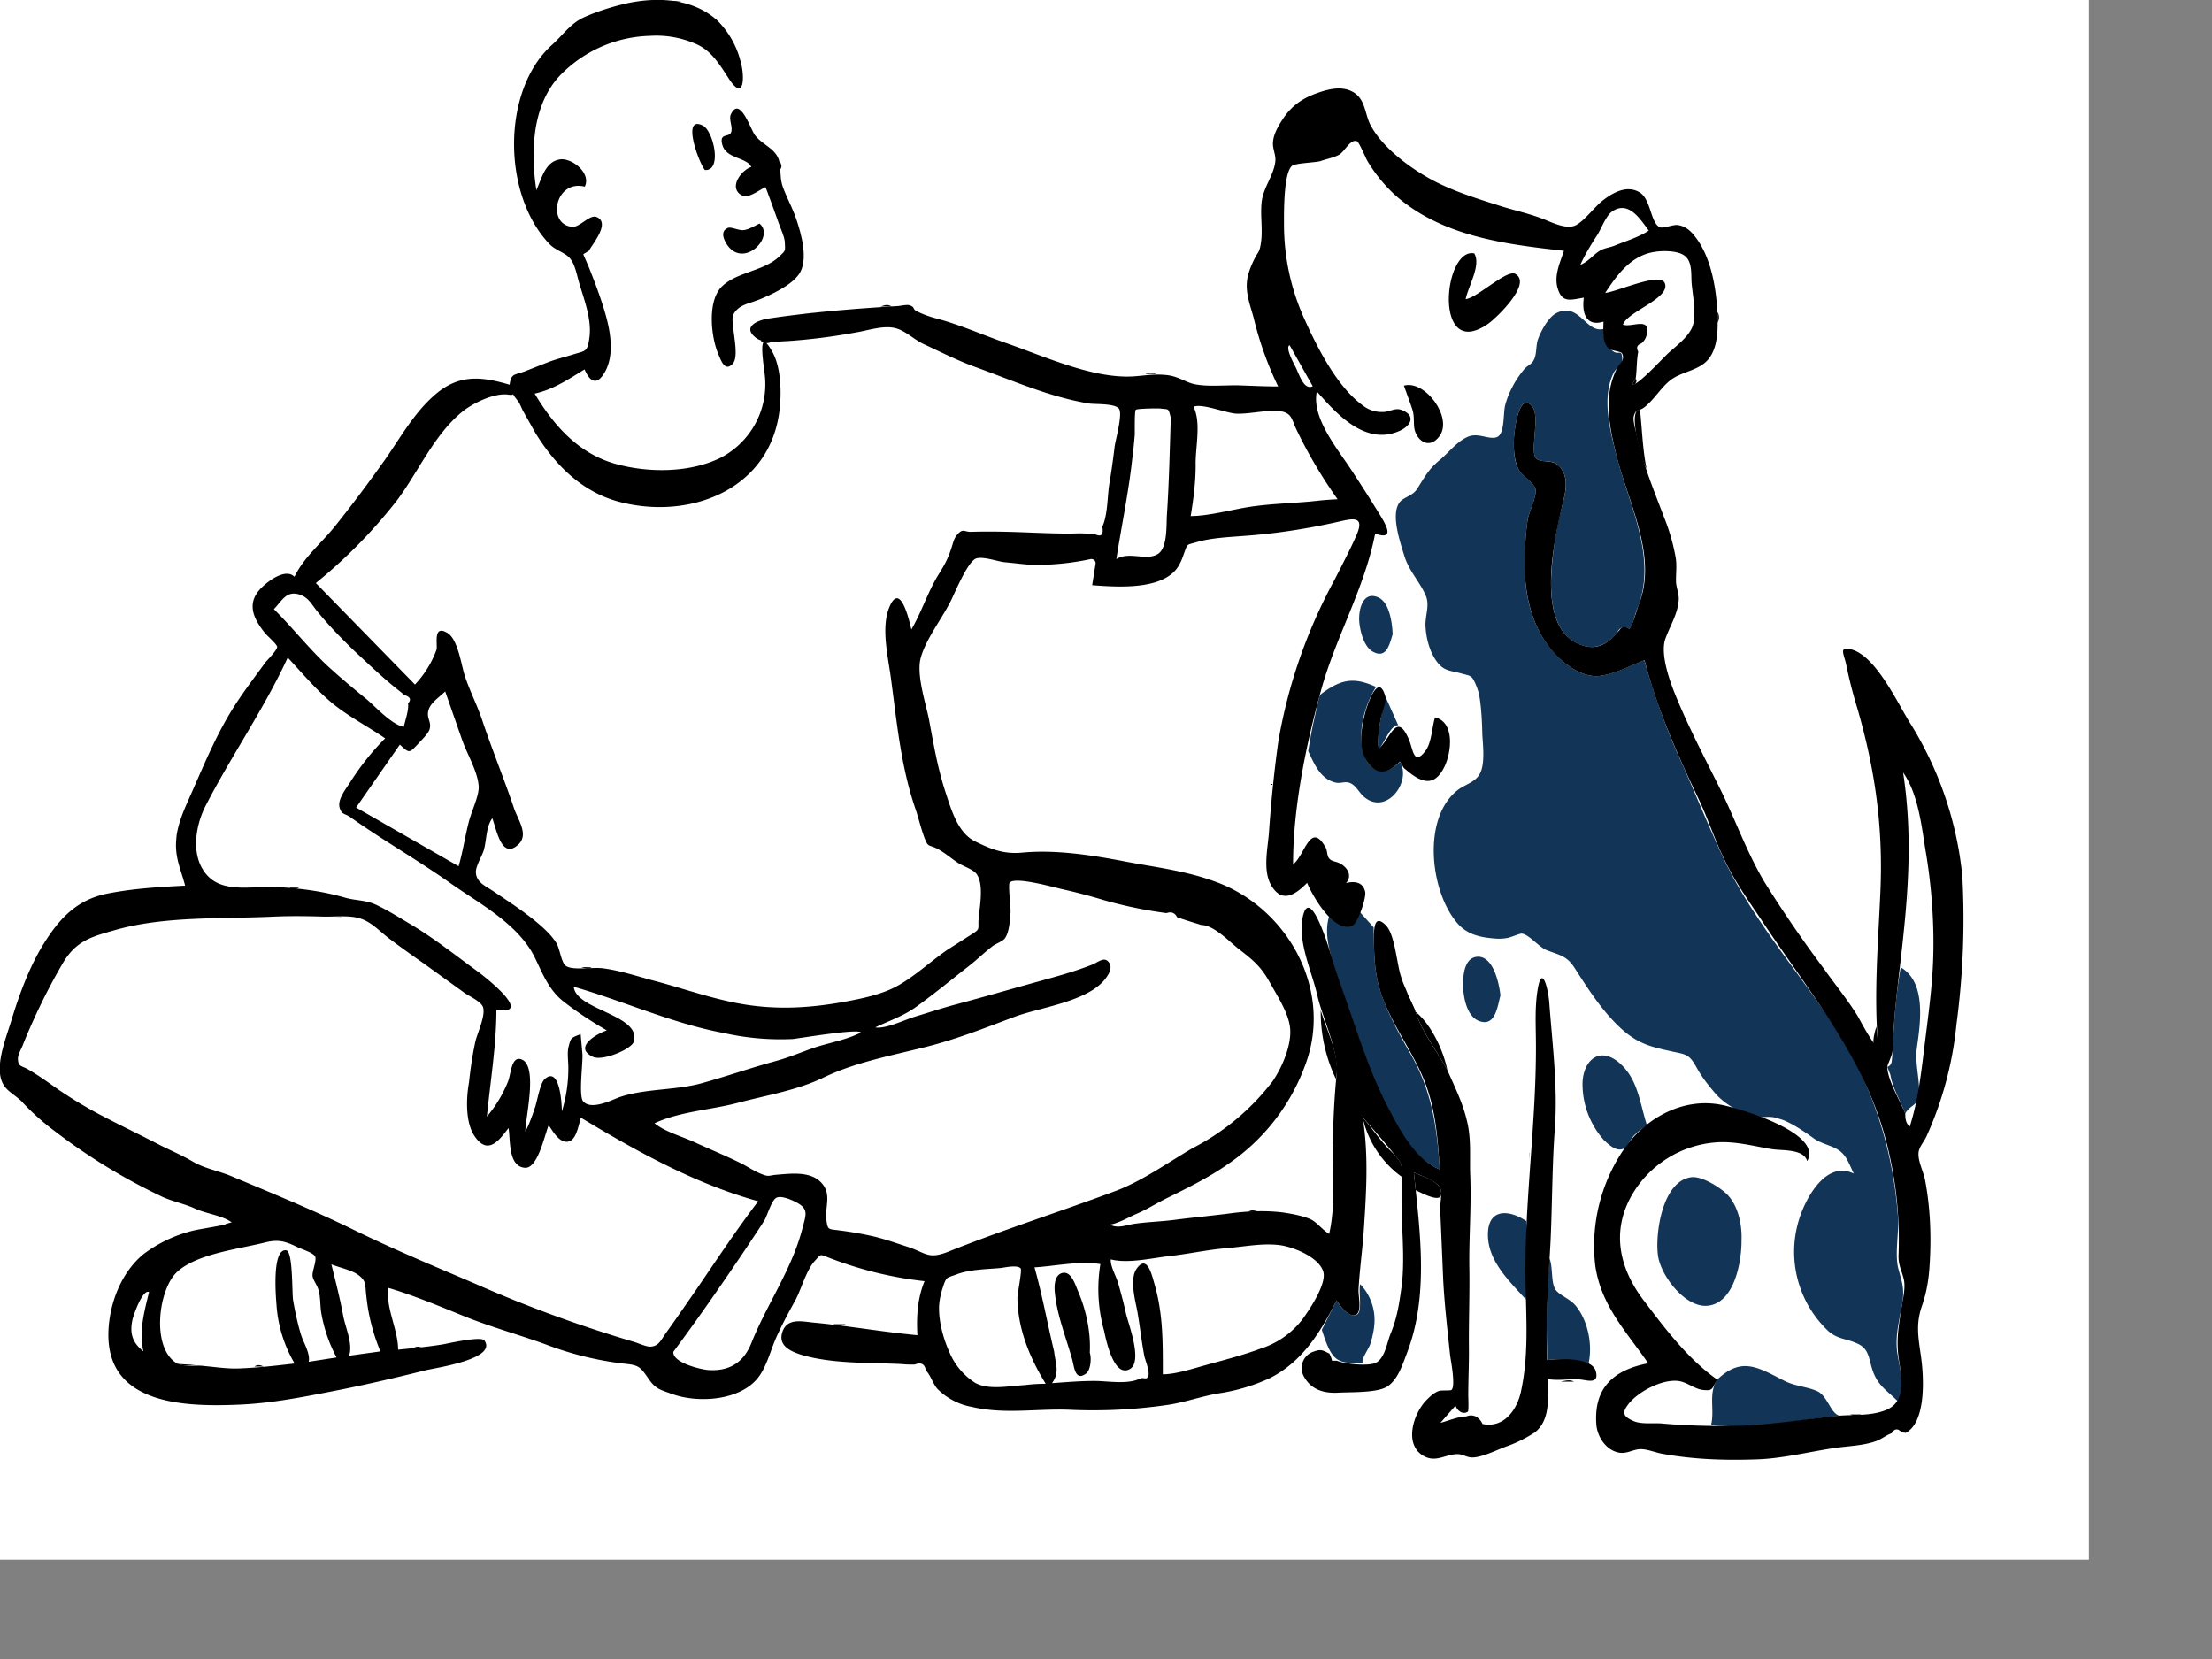 <svg xmlns="http://www.w3.org/2000/svg" viewBox="0 0 1024 768"><rect x="0" y="0" width="1024" height="768" fill="#808080" stroke="none"/><g fill="#FFFFFF00" fill-rule="evenodd"><path d="M-57-46H967v768H-57z"/><path d="M826 639.2c5.2 2.6 10 2.6 15 4.7 5 2 6.3 10.4 10.6 11.5-19.9 2-39.4 6.5-59.5 4.3 1.8-7.1-1.4-14.4 2.8-21 11.2-10.6 18.5-6 31.1.5zm-83.7-487c.2 5 .6 7 4.1 10.1 2.8 2.6 4.3-1.2 4.6 3.7.2 2.9-2.8 4.3-4 6.6-5.6 11.4-1.7 26.2 1.1 37.5 5.7 23.1 19.5 48.2 9.8 71.7-1 2.3-1.8 7.4-3.7 9.3-2.5-1.4-4.3-.8-5.5 1.7l-2 2.3c-4.5 4-9.1 5.6-15 3.4-11.7-4.3-13.6-18-13.7-28.7a157 157 0 015.2-35.7c1.3-5.5 3.3-12-.5-17.2-3.5-5-7.8-2.2-11.3-4.4-3.6-2.3 1.7-19.6-2-24.2-6.3-8-8.5 11.6-8.6 15.6-.1 4.4.1 9.5 2.2 13.4 1.6 3.2 6.9 5.9 7.8 9 .8 3-2.9 10.6-3.5 13.8-.8 4.8-1.1 9.8-1.4 14.7-.9 16.6 1.8 34.1 13.2 47 5 5.7 13.5 12.1 21.5 11.1 7-1 14-4.7 20.6-7.3a328 328 0 0018.1 49.3c6.1 14 12 28.2 18.3 41.9 13.6 29 35.6 53.6 52.9 80.3 16.6 25.9 25.9 55.5 28.1 86 .6 7.2-1.5 17 .1 23.8 1.6 6.3 3 9 2 16-1.2 7.6-3.4 14.7-2.5 22.5.9 6.9 4.2 17.2.6 23.6-4.3-4.6-8.7-6.8-11.3-13-2.6-6.2-1.6-11.3-7.6-14-5.2-2.4-8.9-1.9-13.4-5.7A50.4 50.4 0 01833 564c3-9.4 12.3-27 25.2-20.7-2-3.9-3.2-8.2-6.8-10.7-3.2-2.3-8-3-11.6-5.5-4-2.9-8.4-5.9-12.9-8-1.7-.8-3.3-1.2-5.1-1.7-2.1-.7-6.2-.2-6.5-.2a35.3 35.3 0 01-20.7-10.4c-3.6-4.2-6.7-8-9.3-12.8-3.5-6.2-4.8-5.8-11.5-7.3-9.7-2.1-15.8-3.6-23.6-10.8-8.6-8-14.9-17.9-21.2-27.7-3.6-5.7-6.9-6-12.9-8.3-3.5-1.3-8.3-7.3-11.5-7.7-.9-.2-5.3 1.8-6.8 2-2.6.5-5 .4-7.6.1-6.1-.6-11.5-2.2-15.6-7-12.7-14.7-16.5-49.4.8-62 3.3-2.3 7.9-3.4 9.8-7.4 2.3-4.5 1.3-13 1-17.9-.1-5.4-.4-11.4-1.2-16.8-.4-2.4-.7-3.5-1.7-6-2-4.9-2.6-4.2-6.7-5.4-5.9-1.6-8.5-1-12.2-6.6-2.8-4.4-4.2-10-4.5-15.3-.2-5 2-9.5.2-14-2.7-6.5-7.8-11.4-10-18.6-1.8-6-6.6-19.4-2-25 2.2-2.4 6-2.8 8-6.1 3.7-5.8 5.2-9 10.7-13.5 4-3.4 7.8-8.4 12.7-10.5 4.7-2 9.2 1.2 13 .3 4.3-1 3.2-10.7 4.3-15 1.6-6 5-12.2 9-16.8 1.4-1.6 3.1-1.9 4.2-4 1.5-2.7.9-6.7 2-9.7 1.3-3.6 4.6-9.9 8.2-11.9 10.7-5.8 13.9 9.2 22 7.2zm-25 430.3c1.6 4 .7 10.6 2.5 14 1.3 2.8 6.9 4.6 9.6 7.9 5.8 7 8 18.4 5.9 27.2-7.1-1.8-11.9-2.9-19-2a385 385 0 011-47zm-87.6 12a24 24 0 016.5 18.9c-.2 2.6-1 6.1-1.8 8.6-.8 2.7-4.9 7.8-3.3 9.2-4.5-.3-9.8.3-13-2.7-3-2.6-5-9.3-6.2-12.9l6.8-13.6c1.5 2.4 5.9 8.5 9.5 6.5 2.7-1.4.5-11 1.5-14zm169.4-42c5.5 5.2 7.4 14.4 7.1 21.6.1 9.9-3.3 29.7-16.2 30.4-10.3.5-21.4-14.3-22.5-23.5-1.3-10 2-34 15.2-36 4.8-.8 12.9 4.3 16.4 7.5zm-92.5 12.8c.3 6.5.4 12.8-.1 19.2-.5 5.4 1 11.8-.2 17-7.7-8.6-17.8-17.9-17.5-30.5.3-11.9 10.2-10.9 17.8-5.7zm-77-143l6.3 7c.2 9.9 0 19.7 3 29.2 3.2 10 8.5 19.6 13.7 28.7 10.2 17.5 12.6 34.1 13.9 54.2-19.2-8.5-29.6-37.9-36-56.2-3.3-9.7-6.8-19.5-10-29.2-3-9.7-8.6-22.3-5-32.4 7 5 10 7.7 14-1.3zM749 491.5c9.3 7.5 10 18.9 13.4 29.3-2 1.5-4 2.9-5.8 4.7-1.1 1-3.7 5.5-4.5 6-3.3 1.8-6.2-.6-9.4-3.5a39 39 0 01-10.1-26.7c.3-10 7.4-16.9 16.4-9.8zm130.9-43.7c12.1 7 9 26.3 7.5 37.1-1 6.8 1.1 13.8 1 20.3-.2 7.3-4 5.8-6.4 10.3-2.1-5.5-6-12.1-6.9-18l-1.4-3.6c1.2-.4 1.8-1.3 2-2.4.4-2.8.4-5.7.6-8.5.6-11.8 1.5-23.6 3.6-35.2zm-185.3 13c-1.4 5.2-2.4 14.8-10 11.8-5.9-2.3-7.3-11.8-7.3-17 0-4.4.7-12.4 6.7-12.7 7.5-.3 10.1 13 10.6 18zM637 318c-5 8-8.5 20-6.1 29.5 2.4 10 10.2 12.5 17.1 5.1 5.7 9-6 25-16.4 16.4-2.3-1.8-3.8-5.4-6.6-6.5-2.3-1-4.3.3-6.6-.2-7.2-1.6-10-8.7-12.8-14.6.8-4.8 1.6-9.6 2.7-14.4l1.7-7.6c1-4.3.6-3.8 3.8-6 8.2-5.6 14-5.9 23.2-1.7zm4.3 4.4l6 13.4c-3.3-.8-6.9 9-9 11-1-8.2 1.4-16.4 3-24.4zm-3.4-45.9c5.5 2.3 6.6 12.3 6.8 17.1-1.5 5-3 11.6-9.3 8-4.2-2.4-6-10.2-6.2-14.5-.2-5.4 1.9-13.5 8.7-10.6z" fill="#123456"/><g fill="#000"><path d="M597 159.8c-2.2 1 2 8.6 2.7 10 1.8 3.6 3.9 11 8 9l-10.7-19M69 598.1c-3-1.3-7 10.2-7.6 12.5-1.5 6.5-.2 10.9 5 15-2.2-9.2.4-18.4 2.6-27.5m694.3-491.3c-3.7-4.9-9.1-14-16.7-9.1-3 1.8-5.2 7.9-7 10.8-3 4.7-5.8 9.1-8 14.1 3.8-1.5 6-4.8 9.3-6.7 2.3-1.2 4.4-1.3 6.6-2.2 4.8-2 11.5-4 15.8-7M153.4 585.3c2 8 4 15.8 5.5 23.9 1 5.4 4.6 13 2.7 18.4l14.5-2a90 90 0 01-6.5-25.5c-.7-5.4.2-7-3.9-10-3.1-2.2-8.6-3.3-12.3-4.8M126.8 282c9.3 9.2 17.4 19.8 27.2 28.4 5 4.5 10.3 8.9 15.6 13.2 4.4 3.7 11.5 11.7 17.3 12.9.7-3 2.4-7.8 2-10.9 1.6-1.7 1-3-1.6-3.8l-5-4c-6.4-5.3-12.5-11.1-18.6-16.8-6-5.8-11.7-11.7-17-18.2-2.7-3.4-4.3-6.8-8.9-7.8-5.4-1.2-7.2 3-11 7m184.9 343.8c-.3 5 12.1 8 15.9 8.4 10.1.8 16.7-3.6 20.2-12.4 7.3-18.3 19-34.4 23.8-53.7 1.5-5.7 2.7-8.3-2.4-11.2-2.1-1.2-7.7-3.8-10-2.3-2.1 1.4-4 8-5.3 10.3-2.3 3.7-4.8 7.3-7.2 11-11.4 17-22.8 33.5-35 49.9m-146.9-252l47.5 27.2c2-6.8 3-14 4.8-20.8 1.3-5 4.7-11.8 4.5-16.1-.3-6.5-5.3-15-7.5-21.1l-8-22.9c-3.7 3.5-8 6-8 10.5 0 2.6 1.7 4.2.7 7.2-.7 2-3.7 4.8-5.1 6.4-4.3 4.5-4.1 4.7-8.6.5l-20.3 29.2m52.3 127.3c.7-6.5 1.6-12.8 3-19.2 1-4 4.8-12 3.5-15.8-1-2.7-6.4-5-8.6-6.6l-18.3-13.2c-5.4-3.8-10.8-7.6-16.1-11.6-4.9-3.6-8.6-8.2-14.5-9.8-5.1-1.4-11.7-.5-17-.7-7.2-.2-14.5-.3-21.7 0-24.1 1.2-51.1-.4-74.3 6.3-11 3.1-18 5-24.1 15.4-7 12-13.1 24.5-18.3 37.4-.7 2-2.4 4.6-2.4 6.7.1 4 1.6 3 5.3 5.3 4.1 2.4 8.2 5.3 12 8 6.8 4.8 15 9.7 22 13.3 8.4 4.4 16.8 8.4 25.3 12.8 5.4 2.8 11 5.1 16.3 8.2 5.8 3.4 12.2 4.3 18.4 7 19.1 8 37.7 15.6 56.5 24.8 18.4 9 37 16.7 55.7 24.7a614 614 0 0073.7 27c1.8.5 5.7 2.3 7.6 2.2 3.9-.2 4.8-3 7.1-6.2 4.6-6.4 9-12.8 13.5-19.3 9.6-14 19-28.3 29.3-41.8-29.3-8.1-56.4-23.2-82.1-38.7-1 3.1-2 10-5.5 11-4.3 1.2-7.5-4.8-9.4-7.5-1.9 4.5-5 20-10.9 19.7-8.1-.5-6.7-13.3-7.7-18.4-4.5 6-9.7 12.8-15.8 3.6-4.2-6.3-3.8-17.5-2.5-24.6m339-73c-3.8-1.2-7.6-2.3-11.2-3.6-1-2-2.6-2.7-4.9-1.9a203.7 203.7 0 01-29-6 268 268 0 00-19.4-5.1c-4-.9-21.6-5.9-24.2-3-.8 1 .6 12 .4 13.9-.3 3.4-.5 9.1-2.7 12-.8 1.1-4 2.4-5.2 3.2-3.8 2.8-7.3 6.3-11 9.2-8.2 6.4-16.2 13-24.5 19-6 4.4-12.7 6.6-19.2 9.7 4.6.9 13.8-3.6 18.5-5 6-1.8 12-3.8 18.3-5.5 12.8-3.4 25.9-7.2 38.9-10.8 8-2.2 16.4-4.5 24.1-7.5 3.5-1.3 6.2-4.3 8.4-1.2 1.8 2.5-.3 5.7-1.7 7.5-8.1 10.6-30.2 13.2-42 17.6-13.3 5-26.4 10.2-40.1 13.7-16 4.1-33.4 7.2-48.3 14.4-12.4 6-26.4 8.2-39.6 11.7-12.3 3.3-27 4-38.7 9.5 5 4 12.5 6 18.4 8.7 7.2 3.3 14.5 6.3 21.6 9.8 3 1.5 6.2 3.7 9.3 4.9 3.9 1.6 3.4.7 7.4.4 6.2-.5 14.7-1.6 19.8 3 6 5.5 2.2 11.5 3.1 18.2.6 4.6 1 3.9 6 4.6 4.8.6 9.5 1.4 14.1 2.4 5.8 1.2 11.6 3.3 17.2 5.1 8.7 2.8 9.6 6 18.7 2.5 25.7-10.3 52.3-18.7 78.2-28.4 11.9-4.5 23.9-13 35.1-19.6a109.9 109.9 0 0037.2-31c4.4-6.4 9-17 8.1-24.9-.8-7-6-14.8-9.3-20.8-4.3-7.7-8-10.6-14.6-15.7-4.5-3.6-11.5-11-17.2-11m-286.5 59.4c.4 4-1.9 19.8.4 22.3 3.8 4.2 13.2-.7 16.8-2 11.8-4 25.5-3.1 37.5-6.3 11.7-3.2 23-7.2 34.8-10.4 6.3-1.7 12.2-4.3 18.4-6.4 6.9-2.2 14.6-3.5 21-6.8-.8-2-28.5 2.7-31.6 3a120 120 0 01-31.9-2.8c-23.7-4.4-46-14.7-69.4-21.4 1 10.8 31.4 13 27.8 25.4-1 3.5-14.6 9.2-19 7-9.2-4.4 2-10.7 6.5-12.2-6.9-4-13.5-8.3-19.8-13.2-6.8-5.2-9.7-12.6-13.3-20.1-7.6-15.9-25.5-25.1-39.5-35-15-10.6-31-19.7-46.1-30.4-2.7-1.9-4-1-5-4.5-1-3.7 2.8-8.4 4.6-11.2 4.7-7.5 10.2-14.5 16.5-20.8-8-5.5-16.8-10-24.4-16.2-7.6-6.3-14-14-20.7-21.2-10.8 23.5-26 45.3-37.9 68.4-4.7 9-7.2 22.9 0 31.7 7.5 9.3 21.5 5.6 32.1 6.1 11.2.6 21.4 1.8 32.5 5 5 1.4 9.5 1 14.3 3.3 5.7 2.7 11.2 6.2 16.6 9.4 10.5 6.3 20.4 14.2 30.3 21.4 4.1 3 26.2 20.5 8.7 17.8 0 16.3-2.8 33.1-4.4 49.4 4.2-5 7.2-10 9.7-16 1.5-3.5 1.5-12.5 6.5-10.4 7.5 3.2 1.6 27 1.6 33.3 1.9-3.5 3.2-7.4 4.5-11.2 1-2.9 2.3-11 4.4-13 7-6.4 8 11.2 8 14.9a67.4 67.4 0 003-20.3c0-2.7-.6-7 .1-9.6 1.1-4.3 1-4 5.6-5.9l.8 9m218.4 138c.6 5.6 2.7 9.6-1 14.6 7.1-.5 14-1.1 21-1 5.8.2 14.2 1.5 19.5-1 2.2-1 2.9.8 4-1.1 1-1.8-1.4-7.8-1.7-9.2-1.4-7.1-2.1-14.4-3.4-21.5-1-5-3.5-14.6-.2-19.2 4.8-6.8 7 2.8 8.2 7 4.1 14 3.9 27.4 3.9 41.9 6.2 0 14.4-2.8 20.4-4.4 8.3-2.3 17.2-4.6 25.2-7.6a39.5 39.5 0 0019-13.4c3.6-4.9 11.6-17 9.6-22.4-2.4-6.7-14-11.2-20.1-12-8-1-16.2.7-24.4 1.4-8.8.7-17.3 2.6-26 3.6-8.4.9-19.7 3.7-27.8 1.6-.2 3.4 2.6 7.9 3.5 11.3 1.3 4.5 2.5 9 3.5 13.6 1.1 4.9 8 22.4 1.8 25.9-7.4 4.1-11-13.5-11.9-17.8a71.4 71.4 0 01-1.7-30.8c-9.5-1.6-20.8.9-30.5 1.5 3.6 12.8 6 26.1 9.1 39m-405.8 5.6c3.3 1.4 7.8.7 11.4 1 5.5.4 11.1 1.4 16.8 1.2 8.5-.3 17.5-1.3 26-2.3A61.5 61.5 0 01128 604c-.3-3.7-2.2-26.1 4.5-25.2 3.2.5 2.6 19.7 3.2 23.2.9 5.1 2 10.4 3.5 15.4 1 3.7 4.6 9.1 3.7 13l12.9-2a68.3 68.3 0 01-7-20.2c-.7-3.6-.3-8-1.5-11.5-.7-2.1-2.4-4.2-2.6-6-.3-2 2-7.2 1.2-9-.9-1.9-6.7-3.5-8.7-4.6-5.6-2.7-8.8-3.4-15-1.8-12.2 3-31.2 5.2-40.2 13.5-8.9 8.2-12.1 35.8.2 42.5m527-399.4c3.3-.4 6.6-.6 10-.8a217.5 217.5 0 01-19.2-32.6c-2-4.3-2-7-6.5-8-6.2-1.1-14.5 1.2-21 1-4.9-.2-16-4.9-20-3.2 3.7 7.4.8 19 1 27 0 8-1 15.7-2.3 23.6 8.4 0 19-3 27.6-4.3 10-1.5 20.2-1.6 30.3-2.7M474.4 641.2c3.3-.4 6.4-.6 9.7-.6-7.4-12-13-25.5-13.1-39.9 0-1.8 2.2-12.6 1.5-13.5-1.5-1.8-7.5-.4-9.2-.2-6.7.6-14.3.6-20.6 3-4.4 1.7-4.5.7-6.2 5.9-1 3-1.8 6.5-1.8 9.8 0 6.5 2 14 4.7 20a31 31 0 0012.1 14.5c6.4 3.4 15.4 1.4 23 1M542 193.4c-1.3-4.8-.7-3.7-5-4.3-.9-.1-10.7 0-11.2.6-.7.7-.4 10.5-.5 11.6-.3 3.8-.7 7.7-1.2 11.5-1.7 15.5-4.9 30.5-7.3 46 6-3.8 14.6 1.3 19.7-2.7 4-3.2 3.4-13.3 3.7-17.8 1-15 1.3-30 1.8-44.9m215.2-18.1l-1.6 2.6c2 1.3 14.3-12.3 17-14.7 3.6-3.2 9.3-7.5 11-12.3 1.8-5.5 0-14.1-.5-19.8-.3-4 .4-9.7-3-12.5-3-2.7-10.5-2.6-14.1-2-10.9 1.6-17.4 10.6-22.9 19 5.6-.6 25.2-9.6 27.5-4.7 3.3 7-17.3 13.3-19.3 19.4 4.2 1.5 13.5-4.2 10.8 5.4a7 7 0 01-2.3 3.3c-2 .7-2.4 2-1.4 3.8-.8 3.8-.6 8.6-1.2 12.5M882 515.5c0 2.3.2 4.5 2.1 6 4.1-13 5.4-26 7.1-39.7 1.7-13.6 3.6-27.5 3.8-41.1.3-15.3-1-31.8-3.6-46.9-1.9-11.7-3.4-26.2-10.4-36.2 4 26 2.8 50.5 0 76.6-1.4 13.8-3.4 27.5-4.3 41.4-.2 3.7-.3 7.4-.6 11-.2 2.2-2.4 6.3-2.4 7.3 0 6 6.2 16.2 8.3 21.6m-212-20.2c3.3 7.6 7.1 15.1 9 23.2 2.2 8.6 1.3 16.6 1.6 25.2.6 14.4-.6 28.7-.4 43.2.2 12.2-.3 24.2-.2 36.4.1 7.7-.3 15.3-.3 23 0 0 .3 6.9-.2 7.2-2.4 1.6-5-.6-5.7-2.8l-7 8c3.7-1 8.2-2.9 12-3 1.4-.6 2.9-.6 4.3 0 1.5.8 2.5 2 3.2 3.5 10 2.1 15.9-6.7 17.7-14.6 3.8-17.2 2.5-34 2.2-51.4-.6-37.6 5.3-75 4.8-112.6-.1-7.3-.4-14.5.7-21.7 2-13.5 5-1.2 5.5 5.2 1.4 19.1 4 38.9 2.6 58.1-1.3 17.4-1.2 34.9-2 52.3-1 18.5-2.4 36.6-1.6 55.1 5-.6 21-1.6 22.6 5.4 1.5 6.1-4.4 3.8-7.4 3.6-5-.4-9.7.7-15-.2.3 8.1 1.4 19.1-5.9 24.7a62 62 0 01-13.7 6.7c-4.2 1.6-11.1 5-15.4 4.9-3-.1-4.2-1.8-7.6-1.5-5 .4-9.2 3.7-14.4 1-10-5.2-5-20.3 1.2-26.3 1.6-1.6 3.4-3.3 5.6-4 1-.4 5.4 0 5.8-.5 1.9-2-.4-13.7-.7-16-1.2-11.5-2.6-23.4-3.2-35l-1.4-33c0-2.4 1-7.3 0-9.4-1.7-3.5-9-5.7-12.2-7.3 2.9 27.7 7 57.4-3.2 83.7-2 5.3-4.3 12.7-9.5 15.7-4.8 2.7-16.2 2.3-22 2.6-6.3.4-12.4-1-15.9-7a8 8 0 014.5-12.1c3.3-1.2 4-.4 7 1 .5 1 1 2.1 1.2 3.3h2.3c3 1.4 15.2 2.9 18.5.7 3.9-2.5 4.7-9.3 6.4-13.3 3-7.5 3.9-13.5 5-21.5 1.7-12.5 0-27 0-40v-11.1c0-5.5.5-5.5-2.7-9.5-4.7-6-10.2-12.2-15.3-18 2.8 17 1.7 34.7.6 51.4-.6 9.5-2 19-2.5 28.4-.2 2.8 1.8 10.5-1.4 11.7-3.3 1.3-7.4-4.6-8.8-6.7-7.2 14.5-15.9 28.5-30.9 36a86.7 86.7 0 01-24.1 7.1c-7.8 1.4-15 4-22.7 5.2a238.5 238.5 0 01-46.5 2.3c-15.1-.5-29.6 2.2-44.6-1.3A30 30 0 01434 643c-2.2-2.5-3.2-6.4-5.4-8.6-.5-3-2.2-3.9-5.2-2.7-1.8 0-3.7 0-5.5-.2-15-.8-31.9 0-46.5-4.2-5.5-1.7-11.7-4.4-9-11.3 2.5-6 9.1-4.2 14.6-3.7 16 1.5 31.6 4.3 47.7 5.8-.5-8.5 0-17 3.3-25a174.8 174.8 0 01-43.3-10.5c-5.4-2-4.3-2.4-7.4 1-4 4.2-6.3 13.1-9.1 18.3-3.2 5.8-6.3 11.5-9 17.6-2.5 5.7-4.4 13.4-8.3 18.3-8.5 10.8-28.2 11.8-39.8 7.5-5.7-2-7.8-2.4-11.2-7.5-3.8-5.6-4.7-5.9-11.7-6.6a150.2 150.2 0 01-36-9c-12.5-4.5-25.3-8-37.6-13-11.6-4.7-22.8-9.4-34.8-13-1.4 9 4.5 19.3 4.5 28.6 7-.7 13.4-1.3 20.4-2.4 2.4-.4 18-4 19.5-1.9 6.3 8.6-22.5 12.7-27 13.8-14.4 3.6-29 7-43.5 9.8-14.8 2.9-29.2 5.7-44.3 6.2-25.4 1-60.4-.6-59.2-34 .5-13 5.9-27.2 16.2-35.7a63.3 63.3 0 0122.2-10.7c3-.9 18.2-3 18.7-4-4.3-3.2-11.7-4-16.8-6.3-4.9-2.3-10-3.2-15-5.4a275 275 0 01-50.2-30.6 112 112 0 01-14.8-13.2c-2.2-2.5-6.2-4.7-8-7-6.3-7.6.4-22.8 3-31.8 4-13 9.2-26.9 17-38.2 7-10.4 15-17.4 27.6-19.8 11.8-2.3 23.6-3 35.6-3.6-2-7.7-4.9-13.1-4.1-21.5.6-8 4.7-15.9 7.8-23.1 5.9-13.4 11.4-26.6 19.4-39 4.4-6.8 9.3-13.2 14.1-19.8.8-1 5.6-5.8 5.4-7.2-.2-1.3-5-5.4-5.7-6.4-5-6.3-8.4-13-2.6-19.8 3-3.5 12-10.6 16.3-6.2 4.6-9.4 12.8-15.8 19.1-23.8 8-10 15.5-20.1 22.9-30.5 7.3-10.5 13.4-21.6 23.1-30 10.9-9.4 21.1-8.6 34.5-4.6.8-5.1 1.8-4.4 6.8-6.1l11.2-4.4c4-1.5 7.9-2.4 12-3.7 5.3-1.6 6.1-1 7-8 1-8.5-2.6-17.4-4.9-25.3-1.1-4-2-8.8-4.5-11.4-2.4-2.4-6.5-3.5-9-6.1-22-22.7-22.4-71.2 1-92.3 4.6-4.1 8.4-9.6 14-12.4 6.3-3 14.5-5.5 21.3-7 14.2-2.9 30-2 41.2 8a40.9 40.9 0 0111 19.7c1.8 6.6 1.4 17.9-5.4 7.6-4.3-6.5-8-13.1-15.3-16.3a45.8 45.8 0 00-21.5-3.8A60 60 0 00259 35.2C246.2 49 245.6 70.7 248.3 88c2.4-5.1 4-13.2 10.9-14.2 5.6-.8 14.6 6.4 11.5 12.6C257 83 253 103.8 264.8 105c3.6.4 8.2-6 11.5-4.5 6.3 2.8-2 12.4-3.7 15.6l-2.6 1.6 2.6 6 3 7.7c2.3 6.3 4.6 12.8 6 19.3 1.4 6.7 2 14.5-1.2 20.8-3.6 6.9-7 6-9.8-.5-7.3 4.5-14.6 9.4-23.1 11.2 9 15 20.5 28 38 32.7 14.8 4 33.4 4 47.5-2.7a38.3 38.3 0 0021-39c-.6-5.2-3.6-23.2 3.6-10.2 4 7.2 4.2 18.8 3.3 26.6-4.3 37.5-42.3 51.5-75 42.5-16.8-4.7-29-17-38-31.6L242 190c-.7-1.4-1.4-3.4-2.4-4.6-4-4.8 0-2.1-4.2-2.7-6.5-1-16.6 4-21.4 7.9-13 10.6-20.2 27.6-30.2 41a235.6 235.6 0 01-37.6 38.3l45.9 47a47 47 0 0010-16.2c.5-2.7-1.7-11.7 5-7.7 4.7 2.7 6.4 14.3 7.8 19 2.3 7.4 6 14.3 8.4 21.6 4.5 13.4 10 26.8 14.6 40.4 1.8 5.5 7.1 12.3 2 17-7.7 7.1-10-6.9-12-12.2-3 4-2.6 10.4-4 15-1 2.9-3.7 7.3-3.6 10 .2 4.8 4.5 6.3 8.4 9 7.3 4.9 14.7 9.7 21.4 15.5 2.7 2.4 5.3 4.9 7.3 8 1.8 2.7 2.3 8.8 4.3 10.6 2.5 2.5 12 .8 17 1.3 8.3 1 16.7 3.9 24.8 6 14.3 3.8 29 9.2 44 11.2 14.8 2 28.6 1 43.2-1.6 8-1.5 16.7-3.2 24-7 8.4-4.5 15.9-11.6 23.7-17l10.8-6.9c4.8-3 3.5-2.4 3.8-7.2.4-5.6 2.7-16.3-1-21.2-1.6-2.1-6.4-3.6-8.6-5.1-3.3-2.2-6.2-4.8-9.7-6.6-3.9-1.9-4-.4-5.8-5.1-1.6-4.3-2.6-8.8-4.1-13.2-6.8-19.8-8.6-40-11.4-60.8-1.3-9.6-4.5-22.8-.9-32.1 5.1-13.1 9.3 5.2 10.4 9.8 4.8-8.2 7.6-17.4 12.6-25.5 3-4.8 4.3-7.2 6-12.4.7-2.1 1-3.9 2.3-5.6 3-3.7 3.5-1.6 6.6-1.7 9.7-.3 19.3 0 29 .4 5.5.2 10.9.4 16.3.4 2.6 0 5.3-.2 8 0 1.4 0 2.8 0 4.2.3 3 1.4 4 .2 3.4-3.5 2.5-5.3 2.3-13.8 3.2-19.6 1-5.8 1.8-11.7 2.5-17.5.4-3.1 3.8-15 2-17.5-1.8-2.5-11-2-13.8-2.4-18.3-3-35.3-10.6-52.4-16.8-8.4-3-16.4-7.1-24.4-10.8-4.2-2-8.2-6-12.6-7.2-5.6-1.6-13 1-18.6 1.9a276.6 276.6 0 01-31.6 4c-3.9.1-11 1.2-14.5-1.4-7-5.3 1-8.3 5.4-9 20-3 39.9-4.6 60-5.8.9 0 4.3-.8 5.5-.4 2.6.8 1.5 1.8 3.1 2.6 3 1.6 6.2 2.7 10 3.7 10.4 2.8 21 7.5 31.6 11.2 19 6.6 41.7 17.2 60.7 15.3 4.7-.4 8.5-1 13.4-.5 5.7.5 9.1 3.5 13.5 4.3 6 1.2 14.4.3 20.6.5 6 .2 11.9.5 17.8.5a156 156 0 01-11.3-31.6c-1.6-6-4-11.7-3-18.1.5-3 1.7-6 3-8.7 2-4.2 2.6-3.3 3.3-7.9 1-6.3-.4-13 .4-19.4.8-6.5 5.7-12.3 6.3-18.6.3-3.3-1.6-6-1-9.6.4-3.2 2.3-6.5 4-9.2 4-6.3 8.8-9.9 15.5-12.4 5.4-2 12.3-4 17.8-.6s5.1 10.2 7.8 15.2c5.7 10.7 18.9 20.3 29.4 25.8 9.7 5 20.1 8.2 30.5 11.5 6.3 2 12.8 3.4 19 5.7 4.4 1.6 11.7 5.6 16.2 3.2 4-2.1 8.6-8.5 12.5-11.5 4.6-3.5 10.7-7 16.5-3.9 5.8 3 5.3 14.3 9.8 16.4 1.6.7 6.2-1.4 8.4-1 3.4.5 5.8 2.6 7.8 5.2 7.8 9.8 10.2 25.4 10.5 37.5.2 6 0 13.5-3.7 18.7-4.3 6-12.4 6.1-18 10.3-4.4 3.4-7.5 8.9-12 12.5-2.7 2.2-3.8.5-5 4-.7 2.2.8 6.6 1.2 8.7 2.8 13.4 8 25.8 12.8 38.5a94 94 0 015.3 18.4c.7 4.2 0 7.8.2 11.8.3 2.9 1.5 5.4 1.2 8.3-.5 6.2-4 11.7-6 17.2-2.5 6.2.9 17 3.3 23.4 6 15.5 14.2 31 21.6 45.9 7.3 14.6 12.6 30 21 44a573.4 573.4 0 0027.3 39.8c5.1 7.2 10.7 14 15.4 21.5 1 1.6 8 15.2 9.8 14.7-2.2-23.7 0-48.4 1-72.1 1.3-29.7-2.5-56.6-10.8-85-2-6.5-3.7-13.3-5.1-20.1-1-4.7-3.7-8.6 3-6.6 11 3.5 20.7 24.3 26.3 33.4a164 164 0 0124.5 71.2 367 367 0 01-2.7 68.8 165 165 0 01-13.8 51.7c-1 2.3-3.3 4.8-3.7 7.3-.6 4 2.3 9.3 3 13.2 2.4 12.7 2.9 25.9 2.1 38.8-.4 7-1.4 13.2-3.7 19.7-2.8 8.3-1.5 14.6-.3 23.2 1.3 9.2 2.5 30-7 35.2l-2-.2c-1.7-2-3.3-1.8-4.6.4-2.4.8-4.8 2.8-7.4 3.7-6 2.1-12.6 2.2-18.8 3.1-12.3 1.8-24.6 5-36.7 5.3-14.3.5-29.2 0-43.2-2.6-3-.5-6.3-1.9-9.2-2.1-3.9-.4-6.7 2.2-10.7 1.6-6.3-1-10.3-7.6-10.7-13-1.3-17.4 8.4-25.4 24-28.4-10-14.6-21.8-26.5-24.5-45.2a79.4 79.4 0 0113.6-54.4c10-14.2 27.3-23.6 45-20 8.2 1.6 47 13 39.5 26-1.7-5.9-11.9-4.7-16.8-5.6-8.2-1.4-16.4-3.6-24.8-3.1a49.3 49.3 0 00-40 25.2c-9.2 16.9-5 33.7 6 48.1 10 13.2 20.4 27 34 36.6-2.7 4.1-1.7 5.4-7 4.7-3.5-.5-6.8-3.3-10.4-4-7.5-1.4-19.3 4.7-23.9 10.8-2.7 3.6-2.6 5.4 2.4 7.6 3.7 1.7 9.6.8 13.6 1.2 9.9.9 20 1.2 30 1.1 17.1 0 33.1-2.8 50.2-4.6 7.5-.8 15.4.2 22.8-2.6 10-3.8 7.6-14.8 6.3-23.8-1.3-8.9 0-15.7 1.4-24.5.6-3.8 1.7-8.2 1-12-1-4.6-2.7-6.7-2.5-11.8a181 181 0 00-6.3-54.6c-10.4-38-35.9-68-57.1-100.2-6-9-12.3-17.7-17-27.6-4.6-9.3-7.7-19.2-12.2-28.6-9.9-20.7-19.3-42-25-64.2-6.6 2.6-13.7 6.4-20.7 7.3-8 1-16.5-5.4-21.5-11-11.4-13-14-30.5-13.2-47.1.3-5 .6-9.9 1.4-14.7.6-3.2 4.3-10.8 3.5-13.8-1-3.1-6.2-5.8-7.8-9-2-4-2.3-9-2.2-13.4.1-4 2.3-23.5 8.6-15.6 3.7 4.6-1.6 21.9 2 24.2 3.3 2.1 8-.4 11.3 4.4 3.7 5.2 1.8 11.6.5 17.2-2.7 11.5-5.2 24-5.2 35.7 0 10.8 2 24.4 13.8 28.7 5.9 2.2 10.4.7 14.8-3.4l3.1-3.4c1-1.7 2.5-1.9 4.5-.6 1.5-1.2 3.7-9.4 4.4-11.2 9.1-22.3-5.2-47.9-10.5-69.8-3.2-13.4-6-26.8.5-39.7 1-2 4-3.9 2.2-6.9-.5-.8-4.8-1.2-5.9-2-3.4-3-2.6-8.6-2.6-12.6-7.9 2.4-10.1-3.7-9.1-11.1-5.8.9-9.9 2.7-12-4-2-6 1-12.2 2.8-17.7-27-3-56.1-6.6-77.6-25.3A70 70 0 01633 74.5c-.7-1.1-3.8-8.7-4.8-9.1-3.1-1.2-5.7 4.8-8.4 6.3-2.5 1.3-6 2-8.6 2.9-2.6.7-11.6.9-13.1 2.2-4 3.3-3.7 22.4-3.7 26.8A106 106 0 00604 148c5.9 13.1 15 31.1 26.9 39.7a14 14 0 009.5 3c2.7 0 5.4-2 8.2-1 7.2 2.6 4.6 7.5-1 9.9-15.6 6.7-28.9-8-38-18.4-2.6 12.2 9.7 26.7 16.2 36.7 4.2 6.4 8.3 12.8 12.3 19.3 2.9 4.7 8.5 13.4-1.5 9.8-4.9 25.4-18.2 47.7-25 72.4-7 25.3-13 54.3-13 80.7 5.3-3.7 8-20.5 15.1-7.7.8 1.4.5 3.7 1.6 5 1.4 1.6 3 1.2 5.2 2.4 3.4 1.9 5.6 5.7 2.6 9 4-1 8-.5 8.9 4.2.5 2.6-3.4 14.7-6.2 15.7-8.7 3-18.4-14.4-20.7-20-5.5 5.6-11.7 9.7-16.7 1-3.8-6.7-1.6-16.6-1-23.8 1-14.4 2.4-28.5 4.4-42.8a242 242 0 0126-74.7c3.4-6.7 7-13.5 10-20.3 4.6-10.2-2.5-7.8-9.4-6.3-13.5 3-27.7 5.2-41.3 6.2-7.2.6-16.3.9-23.2 3-4.8 1.4-4 .4-5.9 5.5-.8 2.4-1.8 4.8-3.3 6.8-7.8 10-28 8.4-39.1 7.6l2-12.7a121 121 0 01-27.6 3.3c-4.8 0-9.8-.8-14.6-1.2-3.5-.3-10-2.8-13.4-1.8-3.8 1.1-9.6 15-11.7 19.4-4.1 8.3-11.5 17.6-14 26.4-2.3 7.8 2.3 21.3 3.8 29 2.1 11.3 4 22.5 7.6 33.4 2.6 7.9 5.6 18.7 13.5 22.7 7.9 3.9 13.6 6.1 22.1 5.3 15-1.4 31 1 45.9 3.8 15.3 3 29.3 4.4 43.8 9.8 33 12.1 54 49.6 41.5 84a94.5 94.5 0 01-36.2 46.7c-8.8 6.2-19.1 11.2-28.8 16-4.4 2.2-8.8 5-13.3 6.9-3.3 1.4-9 4.7-12.5 5 4 2 7.5.2 11.6-.4 5.9-.8 11.8-1 17.7-1.7 9.2-1.2 18.2-2 27.3-3.2 7.8-1 16.6-1.3 24.4-.2 3.7.6 9.4 1.6 12.7 3.4 2.6 1.5 5 4.7 7.9 6.4 3-12.8 1.6-28.5 1.8-41.6 0-10.7.6-21.2 1.6-31.8 1-12-6.2-25.5-8.9-37.1-2.5-11-9.2-24.8-6.7-36.2 3-14.3 11.2 11.5 12.3 15.2 3.5 11.5 7.6 22.8 11.5 34.2 4.6 13.5 9.3 26.7 16 39.4 5.6 10.6 12 23 23.6 28.1-1-15.5-2-30-8.5-44.3-6.1-13.6-15.5-25.7-19.6-40.2-2-7.3-2.3-14.7-2.4-22.2 0-5 .2-11.8 5.6-6.3 4.2 4.3 5 18 7 23.8.8 2.8 2.1 5.3 3.1 8 .4 1.3 3.5 7.2 3.5 8 3 9.4 10 18.4 14.8 27.1"/><path d="M339.5 152.4c.3 3.7 2.4 13.1-.3 16-3.6 3.8-5.3-1.1-6.9-5-3.2-8-4.8-23.8 1.6-30.5 6.7-7 19.9-7.3 27-14.3 2.9-2.8 2.6-2.2 2.4-6.7-.2-2.4-1.8-5.8-2.6-8-2-5.8-4.2-11.6-6.3-17.3-3.7 1.6-9 6.8-12.7 2.5-3.4-4 2.2-10.7 6.1-11.8-2-4.5-11.6-3.7-13.4-10.2-1.6-5.7 3-3.4 4-5.7 1.1-2.6-1.3-6.2 0-8.6 4.2-8.5 9 7 11.1 9.8 4 5.2 11 6.3 11.6 14.1.4 4.8 0 7 2 11.7 1.8 4.4 4 8.5 5.5 13 2.3 6.7 5.8 19 1.3 25.5-3.8 5.4-13 9.6-19 12-3 1.2-7 1.9-9.5 4.2-3.2 3-2.2 4.8-2 9.3M650 355.7l-2-3.2c-4.7 5-10 7.1-14.7.7-5-6.6-3.1-16.5-1.2-23.7 1-3.7 6-18.4 9.2-7.2.7 2.4-1.7 8-2.1 10.3-.9 4.8-1.5 9.3-1 14.1 5.6-5 8.3-17.5 14-4.5 2 4.8 2.2 12.6 7.7 5.4 2.9-3.9 3-11 4.4-15.5 9.3 2.2 7.6 16 4.5 22.6-5 10.6-11.6 7.2-18.7 1m32.4-238.4c3.3 5.5-3 15.6-4 21.2 5.4-.6 19.1-14 23-11.7 8 4.5-9 20.5-12.2 22.8-26 18.7-21.3-35.3-6.8-32.3M650 178.5c9.6-2.7 22.7 14.7 16.4 23.4-4.5 6.1-10 2.6-11.5-2.8-.7-2.8 0-6.2-1-9.3-1.2-3.8-2.7-7.5-4-11.3"/><path d="M351.6 103.5c7.4 6.2-7.6 21.3-15.2 9.5-2-3.3-2.5-6.2.6-7.5 1.6-.6 5.2 1.4 7.4 1 2.4-.3 5-2 7.2-3m-25.3-24.8c-2.9-3.6-10.9-25.5-1-20.6 5 2.4 9.2 21.2 1 20.6M655.4 551l-.9-8.3c3.7 1.9 11.1 3.7 12.4 8 2.4 7.8-8.8 1.5-11.5.3m106.8-334.2c-2.2-3-9-27.7-3-27.1 1 9 1.2 18.2 3 27M670 495.3c-4.8-8.7-11.7-17.7-14.8-27 7.3 5.8 13 18 14.8 27m198.6-20.1l1 9.4c-4.5 1.2-1.2-8.3-1-9.4m-213.4-7c-2.1-2.2-3-5-3.5-8l3.5 8m25.1 142l.2-8.3-.2 8.3M352.2 157.4l5.6.7c-1.5.7-5 1.6-5.6-.7m370.6 482.1c2-.3 3.9-1 5.8.1h-5.8m-15.3-95.3l-.4 6.6.4-6.6m-26.3 8.7l-.3-5.8.3 5.7m57.4 17c0 1.7-.2 3.4-.3 5l.3-5M391.5 613c-2 1-3.8 1-5.7 0h5.7M397.2 142.9l-5.8.4 5.8-.4m397.9 6.5v-5a5 5 0 010 5m-455.6 3l-.3-5.3c0 1.8.2 3.6.3 5.3m473.3 523.2h3.9-3.9m-343.3-22h3.3-3.3m246.9-2.9l.3-4.2-.3 4.2M535.3 173.1h-5c1.7-1 3.4-.7 5 0M315.5.8c-1.6 0-3.4.8-4.9-.5l5 .5m-44.9 162.7l-4.8.4 4.8-.4M371 611.6l-5 .5 5-.5m41.7-469.7h-5c1.7-.6 3.3-1.2 5 0M680.2 589v-4.3 4.3m189-120.2l-.5 5.2.5-5.2m-212 110.4l-.4-4.4.4 4.4m-549.8-13.4c-.3 1.5-1.4 1.8-3.2.9l3.2-.9zm610.8.7l-.3-3.8.3 3.8M375.7 145l-4.1.5 4.1-.6M82 384.8l-.3 3.7.4-3.8M906 470l-.2-3.5.2 3.5M195.6 624.2l-4.2-.1c1.4-1 2.8-.8 4.2 0M361.1 78.4V75c.7 1.2 1 2.4 0 3.5M247.7 63.6c0-1.2.2-2.3.3-3.5l-.3 3.5M717.3 468l-.1-3.9.1 3.8m-9.1 65.8l-.1 3.6v-3.6M544.6 649.5h2.7-2.7m104.2-104.8a46.4 46.4 0 01-18-27.4c3.8 4.2 6.9 8.9 10.6 13 1.5 1.8 3.3 3.2 4.7 4.9 3.3 3.9 2.7 4 2.7 9.5m-30.4-45.3a71.8 71.8 0 01-7-31.7c2.8 9.6 9.4 21.6 7 31.7m13.9 56.4l-.2 8.3.2-8.3M82.2 631.4l8.6.5c-2.9 0-5.8.7-8.6-.5M515.5 271.5l-4.8-.2 4.8.2m26-59v-5.7 5.7m-34.3 48.3c-.1-1.3-.8-2-2.2-2 2.7-1.5 3.5-.8 2.2 2M588.7 368l.3-5.2-.3 5.1M122.6 632.6l5.7-.4-5.7.4M525.4 400h5.7-5.7m54.5-208.7h-4 4m276.7 463.5h5c-1.7 1-3.4 1-5 0M158 424.5l-3.3.1h3.3m599.2-249.3c1 1-.3 3.4-1.6 2.6l1.6-2.6M235.7 528.8l.1-4.4-.1 4.4m381.3.8l.3-4.6-.2 4.6m266.1-158.4l.2 4.5-.2-4.5M603 426.8l.2-4.5-.3 4.5m-296 28.8l5 .4-5-.4m150.3 132.2h-3.3 3.3m96.4-369.6l-.2 4.3.2-4.3M577.8 561c1.7-1.2 3.3-.5 5 0h-5M381.3 156.7l-3.3-.2 3.3.2m268 430.3l-.3-4.3.3 4.2m-90.5-158.8H556h2.7m38.5 51.1v-3.5 3.5M480 394.6h4.4c-1.5.8-3 .7-4.5 0M556.5 251h-2.6 2.6M134 410.9h4.4a4 4 0 01-4.5 0m749.5 2.4l-.3 3.4c0-1.2.2-2.3.3-3.4M507.8 594.2l.4-3.7-.4 3.7M269.3 447.7l4.5.1c-1.5 1-3 .4-4.5 0M609.1 232l4.4-.5-4.4.5M488 625.8l.4 4-.4-4M617 541v-3.7 3.6M91.5 632l4.2.6-4.2-.5m26.3.5c1.4-1 2.8-.7 4.2 0h-4.2m253.1-165.9l4-.5-4 .5M523.3 639l4.2-.5-4.2.5m-48.9 2.2l4.3-.6-4.3.6M553 226.8c-.2 1.1-.2 2.3-.3 3.4l.2-3.4M217.1 501.2l.4-3.6-.4 3.6M541.9 197l.1-3.6-.1 3.6M269.6 487.6l.4 3.7-.4-3.7m4.7-39.8l4.4.4-4.4-.4m230.2 178.4c.8 2.4.5 8-1.8 9.7-4.9 3.6-5.4-2.9-6.3-6.4-2.7-9.7-7-20.5-8-30.4-.4-3-.6-8.8 3.4-9.8s5.9 5.2 7.2 8.3c3.8 8.8 6 19 5.5 28.6m0 0l.2-3.8-.2 3.8"/></g></g></svg>